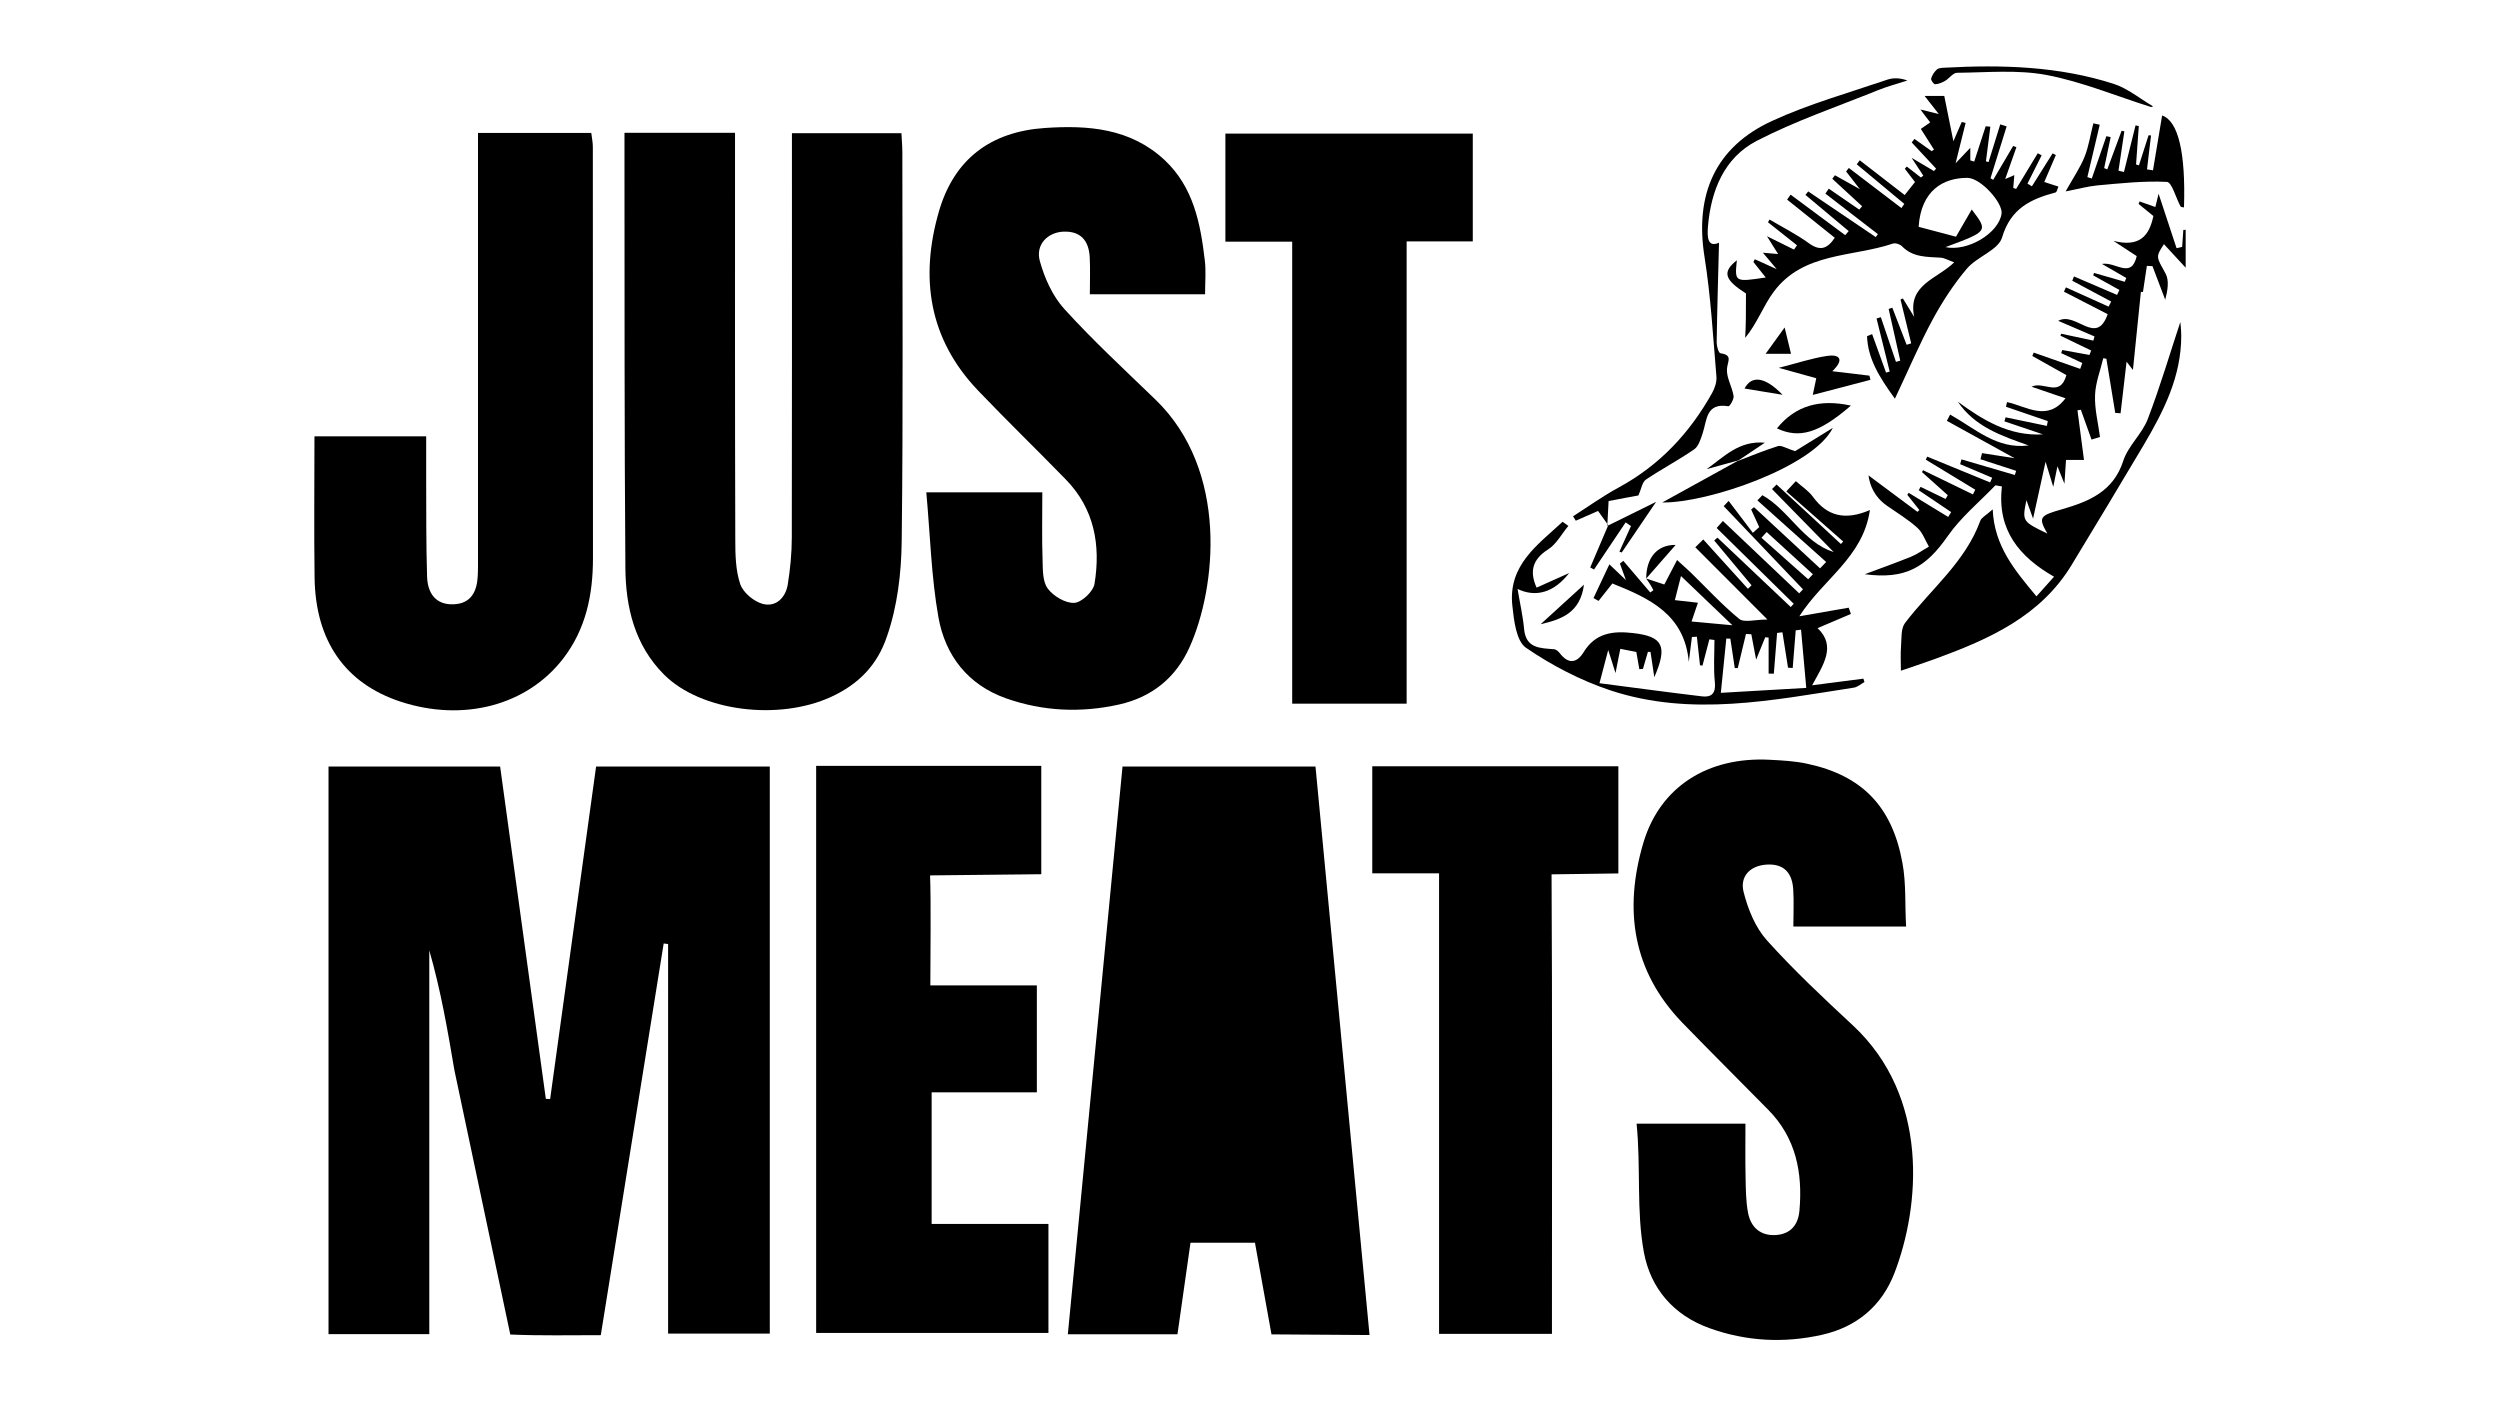 <?xml version="1.0" encoding="utf-8"?>
<!-- Generator: Adobe Illustrator 24.1.3, SVG Export Plug-In . SVG Version: 6.00 Build 0)  -->
<svg version="1.1" id="Layer_1" xmlns="http://www.w3.org/2000/svg" xmlns:xlink="http://www.w3.org/1999/xlink" x="0px" y="0px"
	 viewBox="0 0 1920 1080" style="enable-background:new 0 0 1920 1080;" xml:space="preserve">
<style type="text/css">
	.st0{fill:#FFFFFF;}
</style>
<g>
	<path d="M479.6,102c29,0,55.7,0,84.9,0c0,6,0,11.8,0,17.7c0,98.2-0.1,196.4,0.2,294.5c0,11.6,0.2,23.7,3.8,34.4
		c2.2,6.5,10.5,13.4,17.3,15.2c10,2.6,17.5-4.6,19.2-14.9c1.9-11.9,3.1-24.1,3.1-36.2c0.2-97.2,0.1-194.3,0.1-291.5
		c0-6,0-11.9,0-18.9c28.6,0,55.6,0,84.1,0c0.2,4.8,0.7,9.6,0.7,14.5c0,99.7,0.7,199.4-0.5,299.1c-0.3,24.4-3.3,49.8-11.3,72.8
		c-7.4,22.2-22,36.9-42.9,46.5c-40.5,18.6-100.1,11.1-128.3-17.1c-22.6-22.6-29.5-51.8-29.7-82.1c-0.8-104.2-0.6-208.5-0.7-312.8
		C479.6,116.8,479.6,110.3,479.6,102z"/>
	<path d="M925.5,226c-29.5,0-57.6,0-88.5,0c0-9.8,0.4-19.2-0.1-28.6c-0.7-12.4-6.8-20-20.1-19.5c-12.2,0.5-21.7,10-18.2,22.6
		c3.6,13.1,9.8,26.9,18.8,36.8c22.1,24.3,46.3,46.7,69.9,69.5c56.6,54.6,46.7,144.6,26.4,190c-10.5,23.6-28.9,38.6-54.4,44.3
		c-29.3,6.5-58.4,5.2-86.7-4.8c-29.4-10.4-46.7-33-51.9-62.3c-5.5-31.1-6.3-63-9.3-95.9c31.6,0,59.6,0,89.1,0
		c0,18.1-0.4,35.2,0.2,52.3c0.2,7.5,0,16.5,4.1,21.8c4.4,5.8,13.6,11.2,20.3,10.8c5.7-0.4,14.6-8.8,15.5-14.7
		c4.8-29.6-0.1-57.6-22.1-80.1c-22.2-22.8-45.1-45-67.2-68.1c-38.1-39.8-45-87-30.1-138.1c11.7-39.8,39.5-60.8,81.1-63.7
		c33.5-2.3,66,0.2,92.2,24.7c22.1,20.8,27.5,48.7,30.8,77.1C926.3,208.1,925.5,216.3,925.5,226z"/>
	<path d="M367.1,102.1c30,0,58.1,0,87,0c0.5,4,1.2,7.4,1.2,10.8c0.1,105.3,0.1,210.6,0.1,315.8c0,28-5.4,54.4-22.9,77.1
		c-27.8,36.1-76.8,48.9-125.1,33c-42.3-14-65.1-46.5-65.8-95c-0.5-35.9-0.1-71.7-0.1-108.7c28.7,0,56.2,0,85.8,0c0,11,0,21.5,0,31.9
		c0.1,25.3-0.1,50.6,0.7,75.9c0.4,12.4,6.4,21.8,20.5,21.2c13.3-0.6,17.8-9.8,18.4-21.7c0.3-5.6,0.2-11.1,0.2-16.7
		c0-101.7,0-203.5,0-305.2C367.1,115,367.1,109.5,367.1,102.1z"/>
	<path d="M992.4,185.6c-17.6,0-34,0-51.3,0c0-28.6,0-55.2,0-83c63,0,125.9,0,190,0c0,26.9,0,53.8,0,82.8c-16.9,0-33.3,0-50.8,0
		c0,119.3,0,236.6,0,355c-29.6,0-58.1,0-87.9,0C992.4,422.1,992.4,304.9,992.4,185.6z"/>
</g>
<path d="M1618.7,241.3c-11.1-5.7-22.4-11.5-33.6-17.3c0.5-1.1,1-2.2,1.5-3.3c10.9,4.9,21.9,9.9,32.8,14.8c0.7-1.3,1.3-2.6,2-3.9
	c-10-5.3-19.9-10.7-29.9-16c0.4-1.1,0.9-2.2,1.3-3.3c11,4.7,22.1,9.4,33.1,14.2c0.6-1.3,1.2-2.5,1.8-3.8
	c-6.7-3.7-13.4-7.5-20.1-11.2c0.2-0.6,0.4-1.3,0.6-1.9c7.9,2.3,15.7,4.5,23.6,6.8c0.4-1,0.8-1.9,1.2-2.9c-5.5-3.2-11-6.4-18.7-10.8
	c10.6-1.9,22.5,12,26.7-6c-4.6-3-9.6-6.3-17.9-11.7c20.1,5.1,27.5-3.8,30.7-19.1c-3.7-3-7.5-6.2-11.4-9.3c0.3-0.6,0.6-1.2,0.8-1.9
	c3.8,1.3,7.6,2.7,12.1,4.3c0.7-2.8,1.4-5.6,2.5-10.2c5,15.2,9.4,28.5,13.8,41.8c1.4-0.3,2.8-0.7,4.3-1c0.3-4.3,0.6-8.7,0.9-13
	c0.6,0,1.2,0,1.8-0.1c0,8.6,0,17.2,0,29.1c-6.9-7.4-12-12.9-16.7-18.1c-6.6,10.1-5.8,9.7,1.3,22.7c2.9,5.3,1.5,13.1-0.3,20
	c-3.3-8.6-6.6-17.2-9.8-25.8c-1.4-0.1-2.8-0.1-4.3-0.2c-1,6.7-2,13.3-3,20c-0.5,0-1,0-1.6,0c-2,19.5-4,38.9-6.1,59.9
	c-2.6-3.4-4.7-6-4.9-6.3c-1.4,12-3,25.8-4.6,39.6c-1.4-0.1-2.8-0.2-4.1-0.3c-2.3-13.9-4.5-27.7-6.8-41.6c-0.8-0.1-1.6-0.3-2.4-0.4
	c-2.2,9.5-6,18.9-6.3,28.5c-0.4,10.6,2.4,21.3,3.8,32c-2.2,0.7-4.3,1.3-6.5,2c-2.7-7.6-5.4-15.3-8.2-22.9c-0.9,0.1-1.7,0.2-2.6,0.4
	c1.6,12.3,3.2,24.6,5,38.1c-4.6,0-8.7,0-13.8,0c-0.3,4.7-0.6,10-1.2,18.3c-2.1-5.3-3.2-8.1-5.4-13.4c-1.1,5.6-1.9,9.2-3.2,15.8
	c-2.1-6.8-3.3-10.8-5.9-19.3c-3.7,16.9-6.5,29.5-9.6,43.7c-2-5.5-3.6-9.9-5.1-14.2c-3.3,16.3-3.3,16.3,16.1,25.7
	c-7.3-12.7-5.9-13.8,11.6-18.8c20.2-5.9,39-13.4,46.6-36.9c3.7-11.6,14.5-20.8,18.9-32.3c9.7-25.4,17.4-51.6,25-74.5
	c0,0.6,0.7,5.6,0.7,10.7c0,31.2-13.5,57.8-28.8,83.7c-18.3,30.8-36.8,61.6-55.4,92.2c-23.9,39.4-63.1,56.8-103.9,71.8
	c-9.8,3.6-19.7,6.8-27.2,9.4c0-6.4-0.4-12.6,0.1-18.8c0.5-6.1-0.2-13.6,3.1-17.9c19.7-25.9,46.2-46.6,57.8-78.5
	c0.9-2.4,4.2-4,9.5-8.7c1.2,28.3,17,46.8,33.6,66.8c3.7-4.1,7.8-8.7,13.5-15.1c-26.6-15.2-44-35.9-40-69.3c-1.7-0.3-3.3-0.6-5-0.9
	c-12.4,12.9-26.6,24.6-36.7,39.1c-16.6,23.8-32.3,33.4-63.7,29.2c11.9-4.4,23.8-8.7,35.5-13.4c4.9-2,9.2-5.2,13.8-7.8
	c-2.9-4.9-4.8-10.8-8.9-14.5c-7.1-6.4-15.5-11.4-23.3-16.9c-9.8-6.8-13.2-15.9-14.2-23.3c12.5,9.3,25,18.7,37.6,28
	c0.5-0.5,1-0.9,1.5-1.4c-3.1-3.9-6.2-7.8-9.3-11.7c0.4-0.5,0.7-1,1.1-1.5c10.1,6.2,20.2,12.3,30.3,18.5c0.8-1.2,1.5-2.5,2.3-3.7
	c-8.3-5.6-16.6-11.2-24.9-16.8c0.5-0.9,0.9-1.7,1.4-2.6c6.4,3.1,12.8,6.2,19.2,9.3c0.6-1,1.1-1.9,1.7-2.9
	c-6.6-5.9-13.2-11.8-19.8-17.7c0.3-0.5,0.5-1,0.8-1.5c12.8,6.2,25.6,12.4,38.3,18.6c0.6-1.2,1.2-2.4,1.8-3.6
	c-12.7-7.7-25.3-15.4-38-23.1c0.4-0.8,0.8-1.6,1.1-2.3c16.1,6.6,32.2,13.2,48.3,19.8c0.5-1.2,1-2.4,1.6-3.6
	c-8.2-3.5-16.4-7-24.6-10.4c0.3-1.2,0.7-2.5,1-3.7c13.7,4,27.3,8,41,12c0.3-1.1,0.7-2.2,1-3.2c-9.1-3-18.3-5.9-27.4-8.9
	c0.4-1.6,0.8-3.1,1.2-4.7c7,1.1,14.1,2.2,25,3.9c-19.6-10.8-35.8-19.7-52-28.7c0.8-1.6,1.7-3.2,2.5-4.8c19,10.6,35.9,26.9,60.3,23.7
	c-20.5-7.3-41.2-14.1-54.4-33.6c19.5,14.3,39.6,26.6,65.4,25.1c-9.9-3.3-19.7-6.7-29.6-10c0.3-1,0.6-2.1,0.9-3.1
	c10.6,2.2,21.1,4.4,31.7,6.6c0.2-1.2,0.5-2.5,0.7-3.7c-10.7-3.7-21.4-7.4-32.1-11c0.3-1.2,0.5-2.4,0.8-3.6
	c15.1,3.3,31,15.4,44.9-2.9c-8.9-3.1-17.5-6-26.1-8.9c9.5-4.6,21.8,8.8,26.8-8.9c-8.3-4.6-17.2-9.7-26.2-14.7
	c0.4-0.9,0.8-1.8,1.1-2.6c11.9,4.2,23.8,8.3,35.7,12.5c0.5-1.5,1-3,1.6-4.5c-5.4-2.5-10.8-5.1-16.2-7.6c0.3-0.8,0.5-1.6,0.8-2.4
	c7,1.3,14,2.6,20.9,3.8c0.4-1.1,0.9-2.3,1.3-3.4c-7.9-3.8-15.7-7.6-23.6-11.4c0.2-0.5,0.4-1,0.6-1.5c8.2,1.8,16.5,3.6,24.7,5.3
	c0.3-1.1,0.6-2.2,0.9-3.2c-8.9-3.8-17.8-7.6-27.9-12C1594.3,238.8,1609.9,266.3,1618.7,241.3z"/>
<path d="M1264.3,444.3c4.4,1.5,8.8,2.9,13.9,4.6c2.8-5.3,5.7-10.9,9.8-18.8c3,2.8,6.8,6.1,10.5,9.6c12.3,12,24,24.8,37.2,35.6
	c3.7,3.1,12.1,0.5,21.7,0.5c-20.2-20.3-37.8-37.9-55.4-55.5c2-2,4.1-4,6.1-6c11.4,12.6,22.9,25.3,34.3,37.9c0.9-0.9,1.8-1.8,2.8-2.7
	c-9.6-11.5-19.1-22.9-28.7-34.4c0.8-0.7,1.7-1.5,2.5-2.2c18.8,17.8,37.5,35.5,56.3,53.3c0.8-0.8,1.6-1.7,2.3-2.5
	c-19.7-19.4-39.5-38.8-59.2-58.2c1.6-1.8,3.2-3.6,4.8-5.4c19.5,18.5,39.1,37.1,58.6,55.6c1-1,1.9-2.1,2.9-3.1
	c-20.3-21.3-40.6-42.6-60.9-63.9c1.3-1.3,2.5-2.7,3.8-4c6.2,8.2,12.4,16.3,18.6,24.5c1.6-1.5,3.3-2.9,4.9-4.4
	c-2.1-4.5-4.1-9-6.2-13.5c0.7-0.6,1.5-1.2,2.2-1.8c16.9,15.7,33.8,31.3,50.7,47c1.6-1.6,3.1-3.3,4.7-4.9
	c-17.6-15.8-35.2-31.5-52.8-47.3c1.3-1.3,2.5-2.7,3.8-4c20.5,11.5,31.3,36.2,54.8,43.7c-15.8-16.1-31.6-32.3-47.4-48.4
	c1.2-1.2,2.3-2.4,3.5-3.5c16.5,15.2,33,30.4,49.4,45.7c0.6-0.6,1.2-1.3,1.8-1.9c-14.6-12.8-29.1-25.6-43.7-38.5
	c2.4-2.6,4.9-5.3,7.3-7.9c4.4,4,9.7,7.3,13.1,12c10.8,14.8,24.6,18.5,43.8,10.2c-5.3,36.4-35.6,52.6-54.2,81.6
	c15.1-2.6,26.5-4.6,37.9-6.6c0.6,1.6,1.2,3.2,1.7,4.8c-8.3,3.5-16.5,7-25.6,10.9c14.6,13.8,4.3,28.3-4.2,43.9
	c13.5-1.8,26.5-3.4,39.4-5.1c0.3,0.9,0.6,1.7,0.8,2.6c-2.7,1.5-5.3,3.9-8.1,4.3c-62.4,9.6-125,22.7-187.3,2
	c-22.7-7.6-44.8-19.1-64.5-32.6c-7.5-5.1-9.3-20.9-10.5-32.2c-3.5-31.2,19.5-46.9,38.6-64.6c1.5,1.1,3,2.1,4.4,3.2
	c-5.1,6.1-9.1,13.9-15.5,18c-12.8,8.1-14.1,17.7-8.9,29.4c8.7-3.9,16.8-7.5,25-11.2c-11.7,15.1-25.7,18.9-39.6,12.2
	c1.8,11,4.1,20.8,5,30.7c1.4,15.1,12.3,14.7,23,15.6c1.7,0.1,3.6,1.9,4.7,3.4c6.6,8.4,13,7,18-1.1c9.1-14.9,22.6-16.5,38.1-14.7
	c22.7,2.6,26.7,9.8,16.2,33.9c-1.1-7.6-2-13.5-2.9-19.4c-0.7,0-1.3-0.1-2-0.1c-1.3,4.4-2.6,8.7-3.8,13.1c-0.9,0.1-1.9,0.2-2.8,0.2
	c-0.8-4.4-1.5-8.8-2.3-13.2c-4-0.8-8-1.5-12.3-2.4c-0.9,4.6-1.9,9.5-3.7,18.6c-2.3-7.3-3.4-11-5.6-17.7c-2.4,9-4,15.2-6.7,25.5
	c26.5,3.4,52.6,7,78.8,10.1c7.4,0.9,10.7-2.5,9.8-11c-1.1-10.6-0.3-21.5-0.3-32.3c-1.3-0.2-2.6-0.4-3.9-0.5
	c-1.8,6.7-3.5,13.5-5.3,20.2c-0.6-0.1-1.3-0.2-1.9-0.3c-0.8-7.3-1.6-14.6-2.4-21.9c-1.3,0.1-2.5,0.1-3.8,0.2
	c-0.8,6.4-1.6,12.7-2.4,19.1c-3.3-36.4-30-48.7-58.7-60.2c-3.8,4.8-7.2,9.1-10.6,13.4c-1.3-0.7-2.6-1.5-3.9-2.2
	c3.9-8.3,7.8-16.6,12.2-25.9c4,3.8,7,6.7,12.7,12.1c-2.3-6.3-3.4-9.5-4.6-12.7c0.9-0.7,1.7-1.4,2.6-2.1c6.9,8.1,13.8,16.2,20.7,24.3
	c0.8-0.6,1.6-1.2,2.4-1.7C1268.2,450,1266.3,447.1,1264.3,444.3L1264.3,444.3z M1328.9,490.5c-1,0-2.1-0.1-3.1-0.1
	c-1.3,13.3-2.7,26.7-4.2,41.7c22.8-1.3,43.6-2.5,65.6-3.8c-1.5-16.9-2.7-30.8-4-44.7c-1.4,0.2-2.8,0.3-4.1,0.5
	c-0.8,9.6-1.5,19.2-2.3,28.9c-1.2-0.1-2.4-0.2-3.6-0.2c-1.4-9.1-2.9-18.2-4.3-27.2c-1.4,0.2-2.7,0.3-4.1,0.5
	c-0.8,10.4-1.6,20.9-2.5,31.3c-1.3,0-2.7-0.1-4-0.1c0-9.2,0-18.4,0-27.6c-0.9-0.1-1.8-0.2-2.6-0.3c-2,4.9-4,9.8-7,17.2
	c-1.6-8.6-2.7-14.1-3.7-19.5c-1.4-0.1-2.7-0.2-4.1-0.2c-2.1,8.7-4.2,17.5-6.3,26.2c-0.8,0-1.5,0-2.3,0
	C1331.2,505.5,1330.1,498,1328.9,490.5z M1291,442.4c-2,7.8-3.3,13.2-4.7,18.5c5.7,0.6,11.3,1.3,17.7,2c-1,3-2.4,7.1-4.9,14.4
	c10.4,1,19.2,1.8,31.4,2.9C1316.3,466.7,1304.9,455.7,1291,442.4z M1388.7,444.9c1.2-1.3,2.4-2.6,3.6-3.9
	c-11.8-10.8-23.7-21.6-35.5-32.4c-1.3,1.5-2.7,2.9-4,4.4C1364.7,423.6,1376.7,434.2,1388.7,444.9z"/>
<path className="st0" d="M1485.1,456.7c-0.9,0.5-1.9,0.9-2.8,1.4c4.9,12.5,9.9,24.9,15.5,39c19.6-11.7,37.6-22.3,56.5-33.6
	c-9.1-14.3-16.6-26.1-24.1-37.8c-1.2,0.8-2.3,1.6-3.5,2.3c3.7,8.9,7.5,17.8,11.2,26.7c-1.1,0.5-2.2,0.9-3.3,1.4
	c-5.5-7.4-10.9-14.8-16.4-22.2c-1.1,0.8-2.3,1.5-3.4,2.3c4.1,9.6,8.1,19.3,12.2,28.9c-1.2,0.6-2.4,1.1-3.6,1.7
	c-4.2-8.2-8.5-16.3-12.7-24.5c-0.8,0.3-1.7,0.6-2.5,1c0.5,5.3,1,10.5,1.7,18.5c-5.4-6.9-8.8-11.3-12.3-15.6
	c-1.2,0.6-2.5,1.1-3.7,1.7c2.2,8.7,4.3,17.4,6.5,26.2c-0.7,0.4-1.3,0.7-2,1.1C1494,469,1489.6,462.9,1485.1,456.7z"/>
<path d="M1340.9,225.4c-16.3-10.5-18.6-16.3-7-25.5c-1.7,16.8-1.7,16.8,22.2,13.2c-3.3-4.1-6.4-8-9.5-11.9c0.4-0.7,0.7-1.4,1.1-2.1
	c4.5,2,9,4.1,16.8,7.6c-4.5-5.3-6.9-8.3-10.6-12.6c4.2,0.3,7.1,0.6,11.7,1c-2.6-4.2-4.8-7.5-8.6-13.7c8.6,4.3,14.7,7.3,20.8,10.3
	c0.8-1.1,1.5-2.2,2.3-3.3c-7.4-5.9-14.9-11.8-22.3-17.7c0.4-0.7,0.8-1.4,1.2-2.1c10.1,6,20.7,11.3,30.2,18.2
	c8.7,6.3,14.2,4.3,19.9-4.2c-12.5-10-24.5-19.7-36.6-29.3c0.9-1.3,1.8-2.5,2.7-3.8c14,10.4,28,20.8,41.9,31.1c0.9-1,1.8-2.1,2.7-3.1
	c-11.1-9.3-22.1-18.5-33.2-27.8c0.7-0.9,1.4-1.8,2.1-2.7c17.3,11.7,34.6,23.4,51.9,35.1c0.5-0.8,1.1-1.5,1.6-2.3
	c-13.4-10.4-26.9-20.7-40.3-31.1c0.9-1.3,1.7-2.5,2.6-3.8c7.8,5.4,15.6,10.7,23.4,16.1c0.7-0.9,1.5-1.8,2.2-2.6
	c-7.6-7-15.2-14-22.9-21.1c0.7-0.9,1.4-1.8,2-2.7c5.4,3,10.7,6,19.2,10.7c-4.8-6.2-7.7-9.9-10.6-13.6c0.7-0.9,1.4-1.8,2.1-2.7
	c13.5,10.3,26.9,20.5,40.4,30.8c0.7-1.1,1.5-2.1,2.2-3.2c-12.2-10.1-24.3-20.3-36.5-30.4c0.8-1,1.6-2.1,2.3-3.1
	c11.4,8.9,22.9,17.7,34.5,26.7c2.5-3.1,5.2-6.5,7.9-10c-2.6-3.3-5.2-6.8-7.8-10.2c0.5-0.6,1-1.1,1.5-1.7c3.6,2.8,7.2,5.6,10.8,8.4
	c0.6-0.5,1.3-0.9,1.9-1.4c-2.3-3.6-4.7-7.1-9-13.7c7.5,4.5,12.3,7.3,17.2,10.2c0.5-0.6,1.1-1.3,1.6-1.9
	c-6.2-6.7-12.5-13.4-18.7-20.1c0.7-0.9,1.4-1.8,2.1-2.7c4.4,3.1,8.8,6.2,13.2,9.4c0.6-0.4,1.2-0.8,1.8-1.2
	c-3.2-5-6.4-10.1-10.1-15.9c2.3-1.6,4.5-3.1,7.2-5c-2.1-2.7-4.2-5.4-7.5-9.9c5,1.2,8.3,2,14.1,3.5c-4.3-5.5-7.1-9.1-10.9-13.9
	c5.4,0,9.6,0,15.1,0c2.1,10.5,4.3,21.3,7,34.8c2.8-6.5,4.6-10.6,6.4-14.8c1,0.2,2,0.4,3,0.7c-2.2,9-4.5,17.9-7.7,31
	c5.3-5.6,7.7-8.1,11.3-11.9c0,4.3,0,7,0,9.7c1,0.3,2,0.6,3,0.9c2.9-9,5.9-18,8.8-27.1c1.2,0.1,2.4,0.2,3.6,0.3
	c-1.1,8.9-2.3,17.7-3.4,26.6c0.7,0.2,1.3,0.4,2,0.6c3-9.7,6-19.3,9-29c1.6,0.5,3.3,1.1,4.9,1.6c-4.1,13.3-8.3,26.5-12.4,39.8
	c0.7,0.4,1.4,0.8,2.1,1.2c5.1-8.7,10.2-17.3,15.3-26c0.8,0.3,1.7,0.6,2.5,1c-2.8,7.9-5.6,15.8-8.6,24.4c1.9-0.8,3.8-1.6,7-3
	c-0.3,3.7-0.6,6.8-0.8,9.8c0.7,0.3,1.4,0.6,2.2,0.8c5.5-9.1,11.1-18.2,16.6-27.4c1,0.5,2,1.1,3,1.6c-3.6,7.2-7.3,14.5-10.9,21.7
	c1.1,0.7,2.3,1.4,3.4,2.1c5.3-8.4,10.6-16.8,15.9-25.3c0.8,0.4,1.7,0.9,2.5,1.3c-2.9,6.7-5.7,13.3-8.9,20.7c3.6,1.2,7,2.3,10.9,3.5
	c-1,2.2-1.3,4.3-2.2,4.5c-19,5.1-34.5,12.2-41.1,34.6c-2.9,9.7-19.2,14.7-27,23.9c-10.1,11.9-18.8,25.3-26.3,39.1
	c-10.1,18.7-18.4,38.4-29,60.8c-12.6-17.3-20.8-31.2-21.4-48c1.3-0.5,2.6-1,3.9-1.6c3.6,9.9,7.1,19.8,10.7,29.6
	c0.9-0.3,1.8-0.6,2.8-0.8c-3.4-13.6-6.7-27.2-10.1-40.8c1.1-0.3,2.2-0.7,3.3-1c3.9,11.4,7.7,22.9,11.6,34.3c1.1-0.3,2.2-0.6,3.3-0.9
	c-3-13.2-5.9-26.5-8.9-39.7c0.9-0.3,1.9-0.7,2.8-1c3.7,9.5,7.3,19,11,28.5c1.2-0.4,2.3-0.7,3.5-1.1c-2.7-11.2-5.5-22.5-8.2-33.7
	c0.6-0.3,1.2-0.5,1.8-0.8c2.9,4.7,5.8,9.5,8.7,14.2c-5.2-25,17.6-29,30.7-41.9c-4.4-1.6-7.4-3.4-10.4-3.6
	c-10.5-0.7-21.2-0.1-29.6-8.7c-1.5-1.6-5.1-2.8-7.1-2.1c-31.2,10.5-68.7,6.5-91.4,36.9c-8.1,10.8-12.7,24.3-22,35.5
	C1340.9,249.6,1340.9,239.7,1340.9,225.4z M1494.1,189.8c17,3.6,40.9-10.6,43.1-25.7c1.2-8.1-15.9-27.5-26.3-27.5
	c-18.4,0-35.5,9.5-37.4,37.6c10.1,2.7,20.2,5.3,28.7,7.6c4.8-8.2,8.2-14.1,12.1-20.9C1527,177.6,1527,177.6,1494.1,189.8z"/>
<path d="M1235.1,403.3c-2.4-3.3-4.7-6.6-7.8-10.9c-4.9,2.1-11,4.8-17.1,7.5c-0.7-1.1-1.4-2.2-2.1-3.4c11.8-7.5,23.1-15.7,35.4-22.3
	c31.2-17,54.3-41.8,71.4-72.4c2.1-3.7,3.7-8.6,3.3-12.8c-2.6-30.5-4.3-61.3-9.1-91.5c-7.7-48,8.1-84.6,52-104.7
	c28.3-13,58.7-21.5,88.3-31.6c4.6-1.6,9.8-1.4,15.5,0.6c-7.6,2.5-15.3,4.5-22.7,7.5c-31.2,12.6-63.3,23.5-93.1,38.9
	c-25,13-35.1,38.2-37.4,65.9c-0.6,7.7-0.4,16.3,8.5,12.3c-0.6,24.6-1.4,50.6-1.8,76.7c0,2.8,1.5,8,2.9,8.2c9.9,1.4,5.3,6.4,5,12.2
	c-0.4,6.7,4,13.6,5.1,20.6c0.4,2.5-3,8.1-4,7.9c-17.4-2.9-16.4,10.8-19.8,20.9c-1.5,4.4-3.1,9.9-6.5,12.2c-12,8.3-25,15.1-37,23.2
	c-2.9,1.9-3.5,7.1-5.8,12.2c-6,1.1-14.3,2.6-22.9,4.3c-0.4,7-0.7,13-1,18.9C1234.6,403.8,1235.1,403.3,1235.1,403.3z"/>
<path d="M1606.5,137.1c3.7-10.8,7.4-21.7,11.2-32.5c1.1,0.2,2.2,0.5,3.3,0.7c-1.7,7.9-3.3,15.9-5,23.8c0.8,0.3,1.6,0.7,2.4,1
	c3.7-9.9,7.3-19.8,11-29.7c0.7,0.2,1.4,0.3,2.1,0.5c-1.5,10.1-3,20.1-4.5,30.2c1.4,0.3,2.8,0.7,4.2,1c3-11.9,5.9-23.9,8.9-35.8
	c0.8,0.2,1.7,0.3,2.5,0.5c-0.7,9.8-1.4,19.7-2.1,29.5c0.7,0.2,1.5,0.4,2.2,0.7c2.5-7.7,4.9-15.4,7.4-23.1c0.6,0,1.3,0.1,1.9,0.1
	c-1,8.7-2.1,17.4-3.1,26.1c1.5,0.2,3.1,0.5,4.6,0.7c2.4-14.1,4.7-28.2,7-42.1c12.3,4.1,18.2,28.3,16.8,70.6
	c-0.9-0.2-2.3-0.2-2.6-0.7c-3.6-6.5-6.7-18.7-10.5-18.9c-17.8-0.9-35.7,1.1-53.5,2.7c-7.4,0.7-14.7,2.8-24.3,4.6
	c6.3-11.2,11.4-18.6,14.6-26.7c3.2-8.1,4.5-17,6.7-25.6c1.6,0.4,3.3,0.7,4.9,1.1c-3.2,13.4-6.3,26.8-9.5,40.2
	C1604.1,136.3,1605.3,136.7,1606.5,137.1z"/>
<path d="M1334.4,354.1c10.3-3.9,20.5-8.2,31.1-11.5c2.6-0.8,6.2,1.7,13.1,3.9c6.6-4.1,17-10.5,29-17.9
	c-14.5,29.7-95.7,57.8-131,57.3c20.8-11.5,39.6-21.8,58.4-32.2C1335,353.6,1334.4,354.1,1334.4,354.1z"/>
<path d="M1652,82.2c-26.7-8.4-52.9-19.4-80.2-24.6c-22.3-4.2-45.8-1.9-68.8-1.7c-3.1,0-6,4.4-9.3,6.3c-2.3,1.3-5,2.4-7.6,2.5
	c-1,0-3.3-3.2-3-4.3c0.7-2.6,2.4-5.2,4.4-7c1.3-1.2,3.8-1.3,5.8-1.4c44-2.4,87.7-1.2,130,12.4c10.8,3.5,20.2,11.4,30.3,17.3
	C1653.1,81.8,1652.5,82,1652,82.2z"/>
<path d="M1366.1,282.5c14.2-3.6,25.7-7.5,37.4-9.2c8.1-1.2,14,1.9,3.7,11.8c10.9,1.3,19.7,2.3,28.5,3.4c0.3,1.1,0.5,2.1,0.8,3.2
	c-14.1,3.7-28.2,7.4-44.3,11.6c1-4.8,1.7-8.2,2.7-12.8C1385.7,288,1376.7,285.5,1366.1,282.5z"/>
<path d="M1421.5,311.5c-24.7,21.4-39.8,25.5-56.8,17.5C1378.9,311.4,1397.7,306.3,1421.5,311.5z"/>
<path d="M1234.6,403.8c11.1-5.5,22.3-11,37.3-18.4c-10.5,15.4-18.5,27.2-26.4,38.9c-0.6-0.2-1.2-0.4-1.8-0.6c3-6.6,6-13.2,8.9-19.7
	c-1.4-0.9-2.8-1.9-4.1-2.8c-8.1,12.1-16.2,24.1-24.3,36.2c-1-0.5-1.9-1-2.9-1.6c4.6-10.9,9.3-21.7,13.9-32.6
	C1235.1,403.3,1234.6,403.8,1234.6,403.8z"/>
<path d="M1216.5,449c-2.9,21.9-17.6,26.7-33.3,30.4C1193.4,470.1,1203.7,460.7,1216.5,449z"/>
<path d="M1334.4,354.1c0,0,0.6-0.5,0.6-0.5c-8.1,2.2-16.2,4.4-24.3,6.7c13.2-9.3,24.7-22.1,44.7-20.3
	C1347.1,345.5,1340.8,349.8,1334.4,354.1z"/>
<path d="M1370.6,251.5c2.2,9,3.6,14.6,4.9,20.2c-4.7,0-10.6,0-19.5,0C1361.1,264.6,1365,259.2,1370.6,251.5z"/>
<path d="M1264.3,444.3c0-15.6,8.1-26,22.6-25.8C1278.7,427.9,1271.5,436.1,1264.3,444.3C1264.3,444.3,1264.3,444.3,1264.3,444.3z"/>
<path d="M1369,303.2c-11.7-1.9-20.3-3.3-29.2-4.8C1345.2,288.1,1355.5,289.2,1369,303.2z"/>
<g>
	<path d="M349,822c-5.2-30.8-10.5-61.5-19.3-92.1c0,98,0,196,0,294.7c-26.9,0-51.5,0-77.4,0c0-145.2,0-290.1,0-435.9
		c43.6,0,86.8,0,131.8,0c11.7,85.1,23.4,170.1,35.1,255.2c1.1,0.1,2.2,0.2,3.3,0.2c11.7-84.9,23.5-169.7,35.3-255.4
		c44.5,0,88.3,0,133.4,0c0,146,0,290.2,0,435.5c-26,0-51.5,0-78.1,0c0-100.1,0-199.7,0-299.2c-1.1-0.1-2.3-0.3-3.4-0.4
		c-16,99.9-32.1,199.9-48.3,300.8c-24.1,0-46.8,0.5-69.5-0.5"/>
	<path d="M1463.9,711.6c-30.9,0-55.7,0-86.6,0c0-9.6,0.5-19-0.1-28.4c-0.7-12.4-6.8-20-20.3-19.2c-13.2,0.8-20.8,9.4-17.8,21.1
		c3.3,13.1,9,27.2,17.9,37.1c20.6,22.9,43.2,44.1,65.8,65.1c59.3,55,51.9,139.1,32.1,190.5c-9.7,25.1-28.9,41.3-55.5,47.3
		c-29.3,6.6-58.3,5.1-86.6-5.1c-27.5-9.9-45.2-30.5-50.3-58.3c-5.9-32-2.2-64.8-5.6-98.7c31.8,0,54.3,0,83.6,0
		c0,14.1-0.2,27.7,0.1,41.2c0.2,9.1,0.2,18.3,1.9,27.2c2.1,11.2,9.6,17.9,21.5,17.1c11.3-0.8,17.1-7.9,18-19
		c2.5-28.9-2.7-55.6-23.9-77.1c-22-22.4-44.3-44.5-66.1-67c-38.4-39.8-45-87.1-29.9-138.1c12.8-43.1,49.5-66.3,97-63.8
		c9.6,0.5,19.3,1,28.6,3c42.5,9,65.6,33,73.4,76.4C1464,678.6,1462.9,695,1463.9,711.6z"/>
	<path d="M714.3,672.3c0.8,22.7,0.2,60,0.2,84.5c27.8,0,54.3,0,81.8,0c0,28,0,54,0,82.1c-26.8,0-53.3,0-80.8,0
		c0,34.6,0,67.2,0,101.1c30.1,0,59.3,0,89.7,0c0,28.3,0,55.3,0,83.7c-58.8,0-118.1,0-178.4,0c0-144.8,0-289.8,0-435.5
		c57.8,0,114.7,0,172.9,0c0,28.2,0,54.8,0,83.2"/>
	<path d="M1191.6,671.5c0.6,105.8,0.3,229,0.3,334.8c0,5.9,0,11.8,0,18.1c-29.9,0-57.5,0-86.7,0c0-117.5,0-234.1,0-353.7
		c-18.6,0-34.6,0-51.3,0c0-28.4,0-54.8,0-82.2c63.4,0,125.8,0,189,0c0,27.5,0,54.1,0,82.3"/>
	<g>
		<polygon points="820.1,1024.7 862.1,588.7 1010.3,588.7 1051.8,1025.3 976.5,1024.8 963.8,954.4 914.3,954.4 904.3,1024.7 		"/>
		<polygon className="st0" points="917.8,869.6 954.2,869.6 936,676.9 		"/>
	</g>
</g>
</svg>
